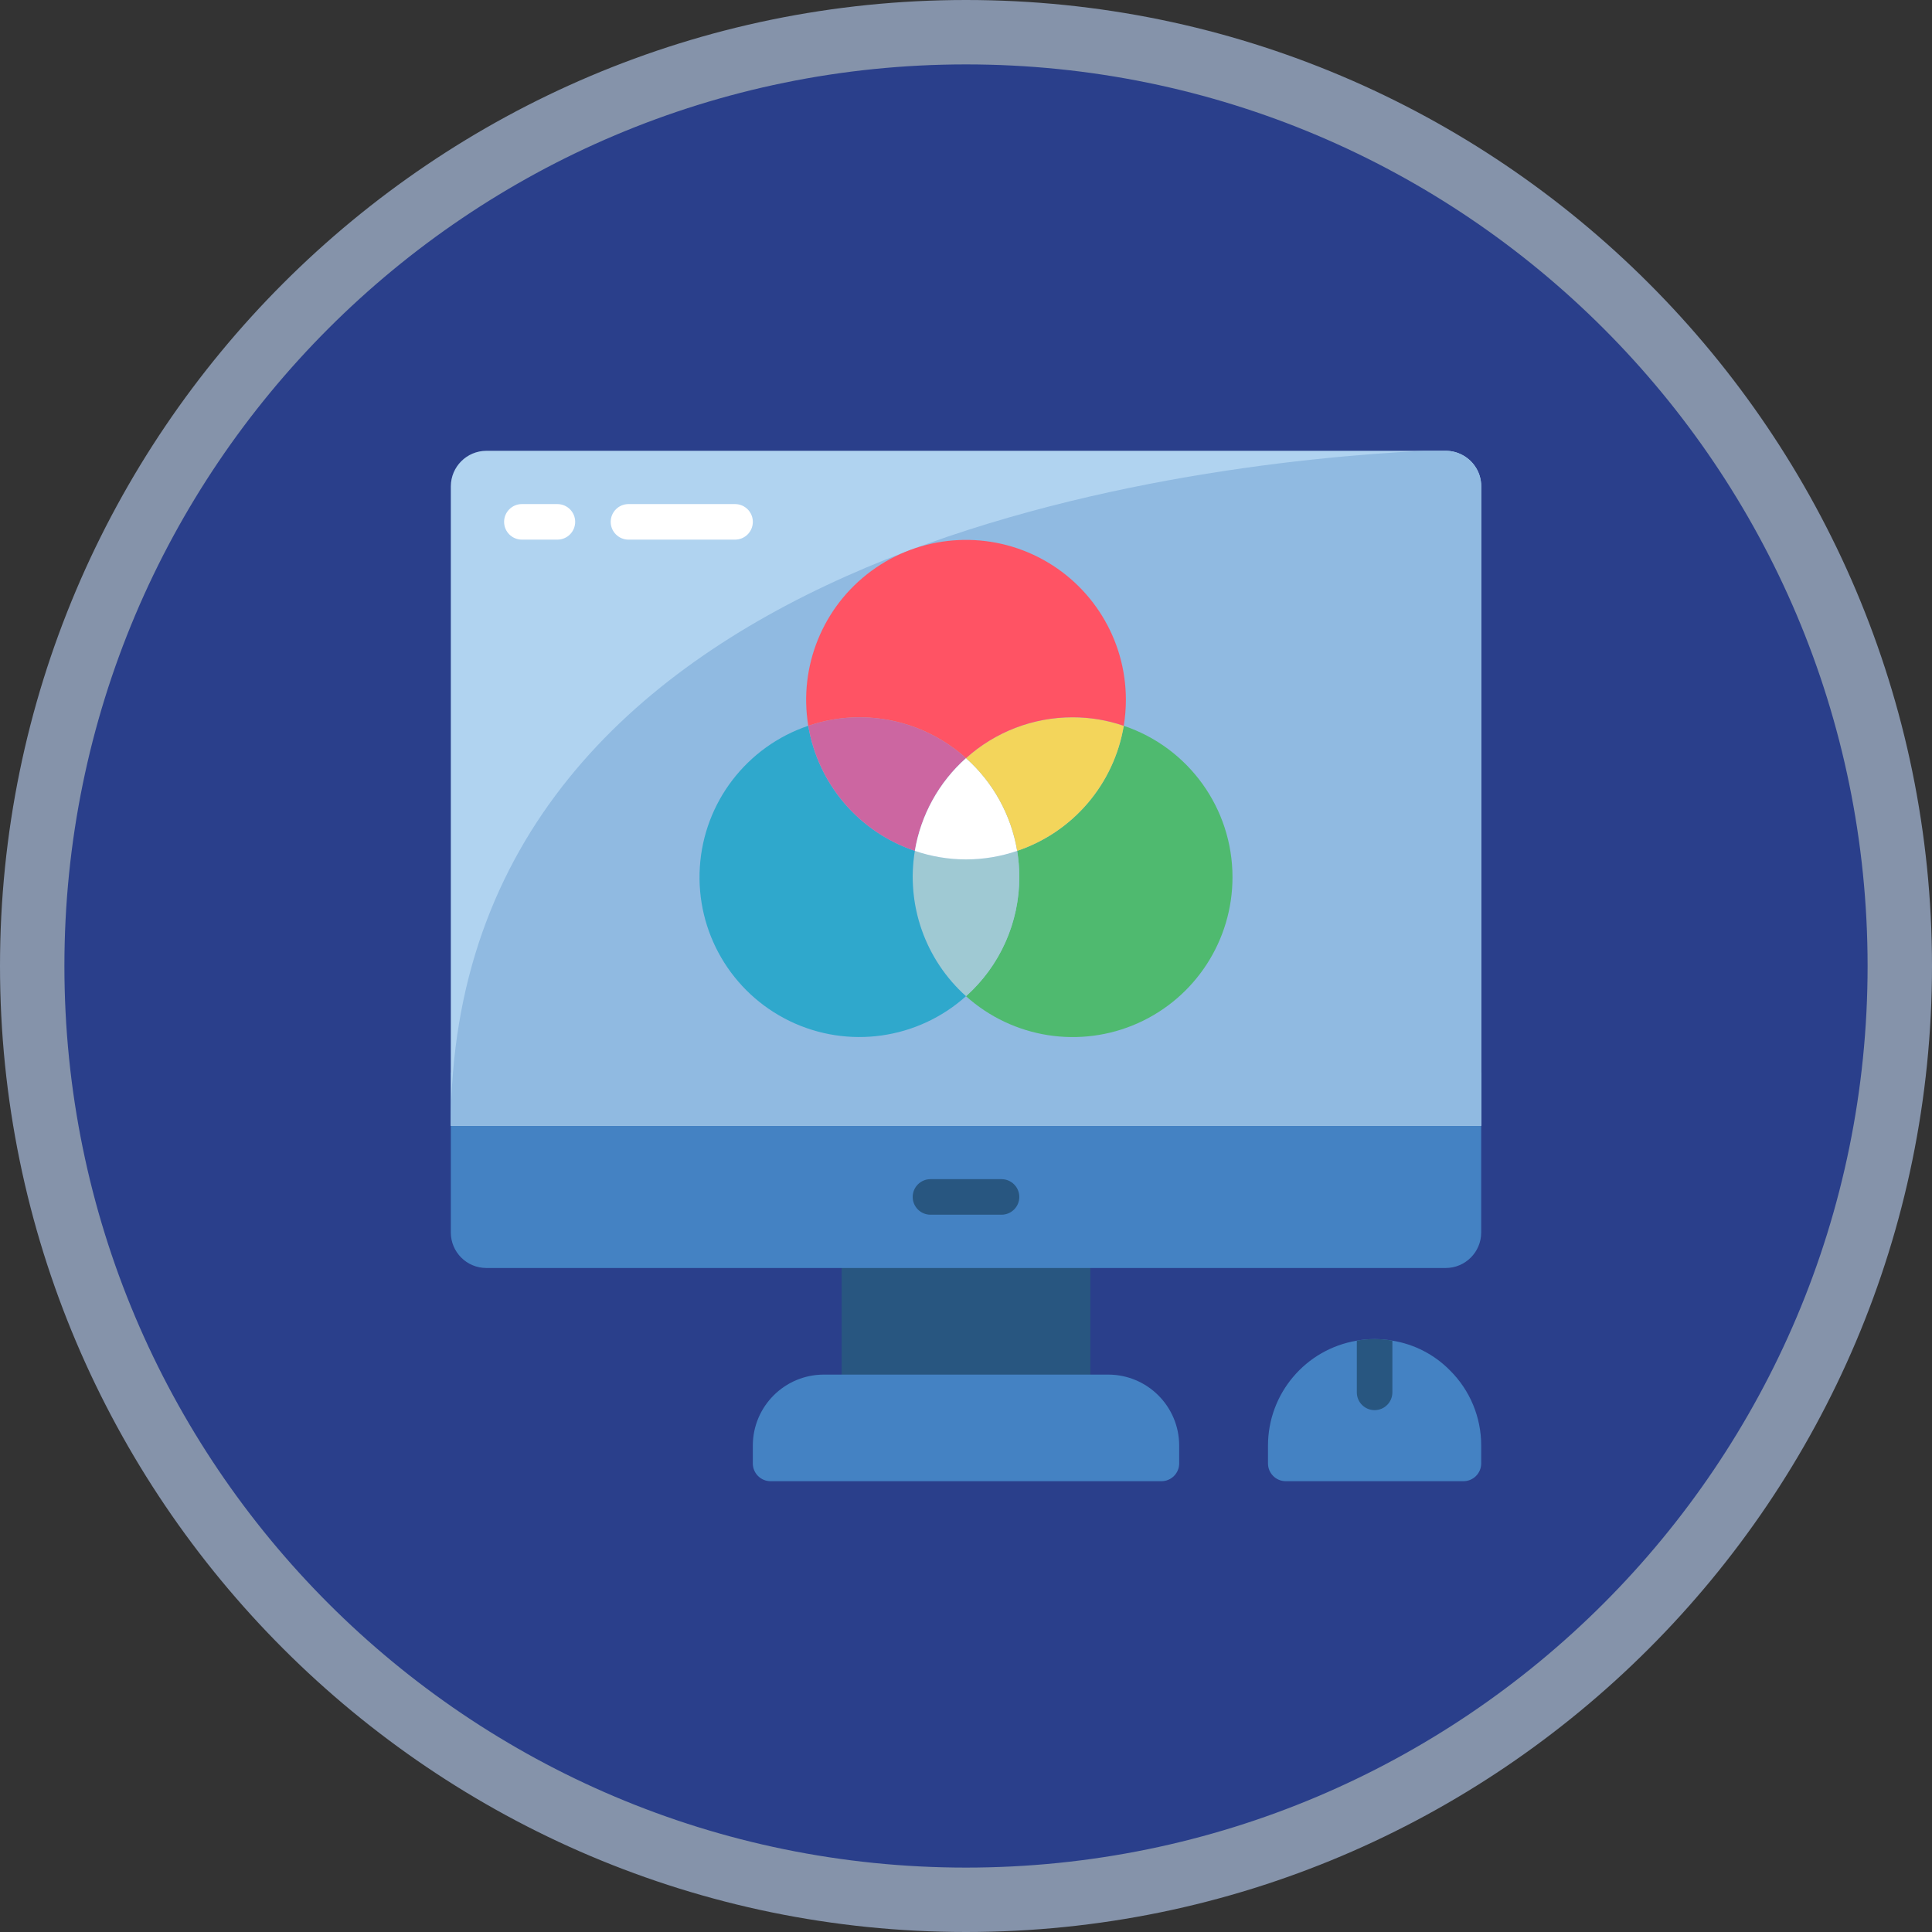 <!-- Generator: Adobe Illustrator 23.0.2, SVG Export Plug-In  -->
<svg version="1.1" xmlns="http://www.w3.org/2000/svg" xmlns:xlink="http://www.w3.org/1999/xlink" x="0px" y="0px" width="90px"
	 height="90px" viewBox="0 0 90 90" style="enable-background:new 0 0 90 90;" xml:space="preserve">
<rect x="0" y="0" width="90" height="90" fill="#333333" stroke="none"/>
<style type="text/css">
	.st0{fill:#2A3F8B;}
	.st1{fill:#8593AA;}
	.st2{fill:#285680;}
	.st3{fill:#4482C3;}
	.st4{fill:#B0D3F0;}
	.st5{fill:#90BAE1;}
	.st6{fill:#4FBA6F;}
	.st7{fill:#9FC9D3;}
	.st8{fill:#2FA8CC;}
	.st9{fill:#CC66A1;}
	.st10{fill:#FFFFFF;}
	.st11{fill:#F3D55B;}
	.st12{fill:#FF5364;}
</style>
<defs>
</defs>
<g>
	<g>
		<circle class="st0" cx="45" cy="45" r="43.5"/>
		<path class="st1" d="M45,3c23.196,0,42,18.804,42,42S68.196,87,45,87S3,68.196,3,45S21.804,3,45,3 M45,0C20.187,0,0,20.187,0,45
			s20.187,45,45,45s45-20.187,45-45S69.813,0,45,0L45,0z"/>
	</g>
	<g id="Page-1_1_">
		<g>
			<rect id="Rectangle-path_1_" x="39.207" y="57.038" class="st2" width="11.586" height="8.559"/>
			<path id="Shape_1_" class="st3" d="M21.001,49.965H69v7.448c0,0.914-0.741,1.655-1.655,1.655H22.656
				c-0.914,0-1.655-0.741-1.655-1.655V49.965z"/>
			<path class="st3" d="M38.38,64.034h13.241c1.828,0,3.31,1.482,3.31,3.31v0.828c0,0.457-0.371,0.828-0.828,0.828H35.897
				c-0.457,0-0.828-0.371-0.828-0.828v-0.828C35.069,65.516,36.551,64.034,38.38,64.034z"/>
			<path class="st2" d="M46.655,56.586h-3.31c-0.457,0-0.828-0.371-0.828-0.828s0.371-0.828,0.828-0.828h3.31
				c0.457,0,0.828,0.371,0.828,0.828S47.112,56.586,46.655,56.586z"/>
			<path class="st3" d="M69,67.345v0.828C69,68.629,68.629,69,68.172,69h-8.276c-0.457,0-0.828-0.371-0.828-0.828v-0.828
				c-0.001-2.422,1.749-4.491,4.138-4.891c0.547-0.099,1.108-0.099,1.655,0c1.018,0.162,1.958,0.647,2.681,1.382
				C68.479,64.763,69.004,66.027,69,67.345z"/>
			<path class="st2" d="M64.862,62.454v2.408c0,0.457-0.371,0.828-0.828,0.828c-0.457,0-0.828-0.371-0.828-0.828v-2.408
				C63.754,62.354,64.315,62.354,64.862,62.454z"/>
			<path class="st4" d="M69,22.655l0,29.793H21.001V22.655c0.003-0.913,0.742-1.652,1.655-1.655h44.689
				c0.535,0.001,1.038,0.26,1.349,0.695C68.895,21.975,69.003,22.311,69,22.655z"/>
			<path class="st5" d="M69,22.655l0,29.793H21.001c0-26.905,33.98-30.877,45.302-31.448h1.043c0.535,0.001,1.038,0.26,1.349,0.695
				C68.895,21.975,69.003,22.311,69,22.655z"/>
			<path class="st6" d="M57.414,40.862c0.002,2.938-1.724,5.603-4.407,6.802c-2.683,1.198-5.82,0.706-8.007-1.257
				c1.899-1.701,2.798-4.254,2.383-6.77c2.604-0.877,4.512-3.116,4.965-5.826C55.377,34.829,57.416,37.668,57.414,40.862z"/>
			<path class="st7" d="M47.483,40.862c0.002,2.118-0.901,4.136-2.483,5.545c-1.899-1.701-2.798-4.254-2.383-6.77
				c1.545,0.53,3.222,0.53,4.767,0C47.45,40.042,47.483,40.452,47.483,40.862z"/>
			<path class="st8" d="M45,46.407c-2.25,2.018-5.497,2.475-8.217,1.156c-2.72-1.319-4.372-4.151-4.182-7.168
				s2.186-5.619,5.05-6.585c0.453,2.71,2.362,4.949,4.965,5.826C42.202,42.153,43.101,44.706,45,46.407z"/>
			<path class="st9" d="M45,35.317c-1.264,1.126-2.105,2.65-2.383,4.32c-2.604-0.877-4.512-3.116-4.965-5.826
				c0.767-0.264,1.572-0.398,2.383-0.397C41.868,33.412,43.638,34.09,45,35.317z"/>
			<path class="st10" d="M47.384,39.637c-1.545,0.53-3.222,0.53-4.767,0c0.279-1.67,1.12-3.194,2.383-4.32
				C46.264,36.443,47.105,37.968,47.384,39.637z"/>
			<path class="st11" d="M52.349,33.811c-0.453,2.71-2.362,4.949-4.965,5.826c-0.279-1.67-1.12-3.194-2.383-4.32
				c1.363-1.227,3.132-1.905,4.965-1.903C50.777,33.413,51.582,33.547,52.349,33.811z"/>
			<path class="st12" d="M52.448,32.586c0.001,0.41-0.033,0.82-0.099,1.225c-0.767-0.264-1.572-0.398-2.383-0.397
				c-1.834-0.002-3.603,0.677-4.965,1.903c-1.363-1.227-3.132-1.905-4.965-1.903c-0.811-0.001-1.616,0.134-2.383,0.397
				c-0.457-2.768,0.681-5.557,2.942-7.217c2.261-1.66,5.263-1.908,7.767-0.643C50.863,27.217,52.444,29.781,52.448,32.586z"/>
			<path class="st10" d="M25.966,25.138h-1.655c-0.457,0-0.828-0.371-0.828-0.828s0.371-0.828,0.828-0.828h1.655
				c0.457,0,0.828,0.371,0.828,0.828S26.423,25.138,25.966,25.138z"/>
			<path class="st10" d="M34.242,25.138h-4.965c-0.457,0-0.828-0.371-0.828-0.828s0.371-0.828,0.828-0.828h4.965
				c0.457,0,0.828,0.371,0.828,0.828S34.699,25.138,34.242,25.138z"/>
		</g>
	</g>
</g>
</svg>